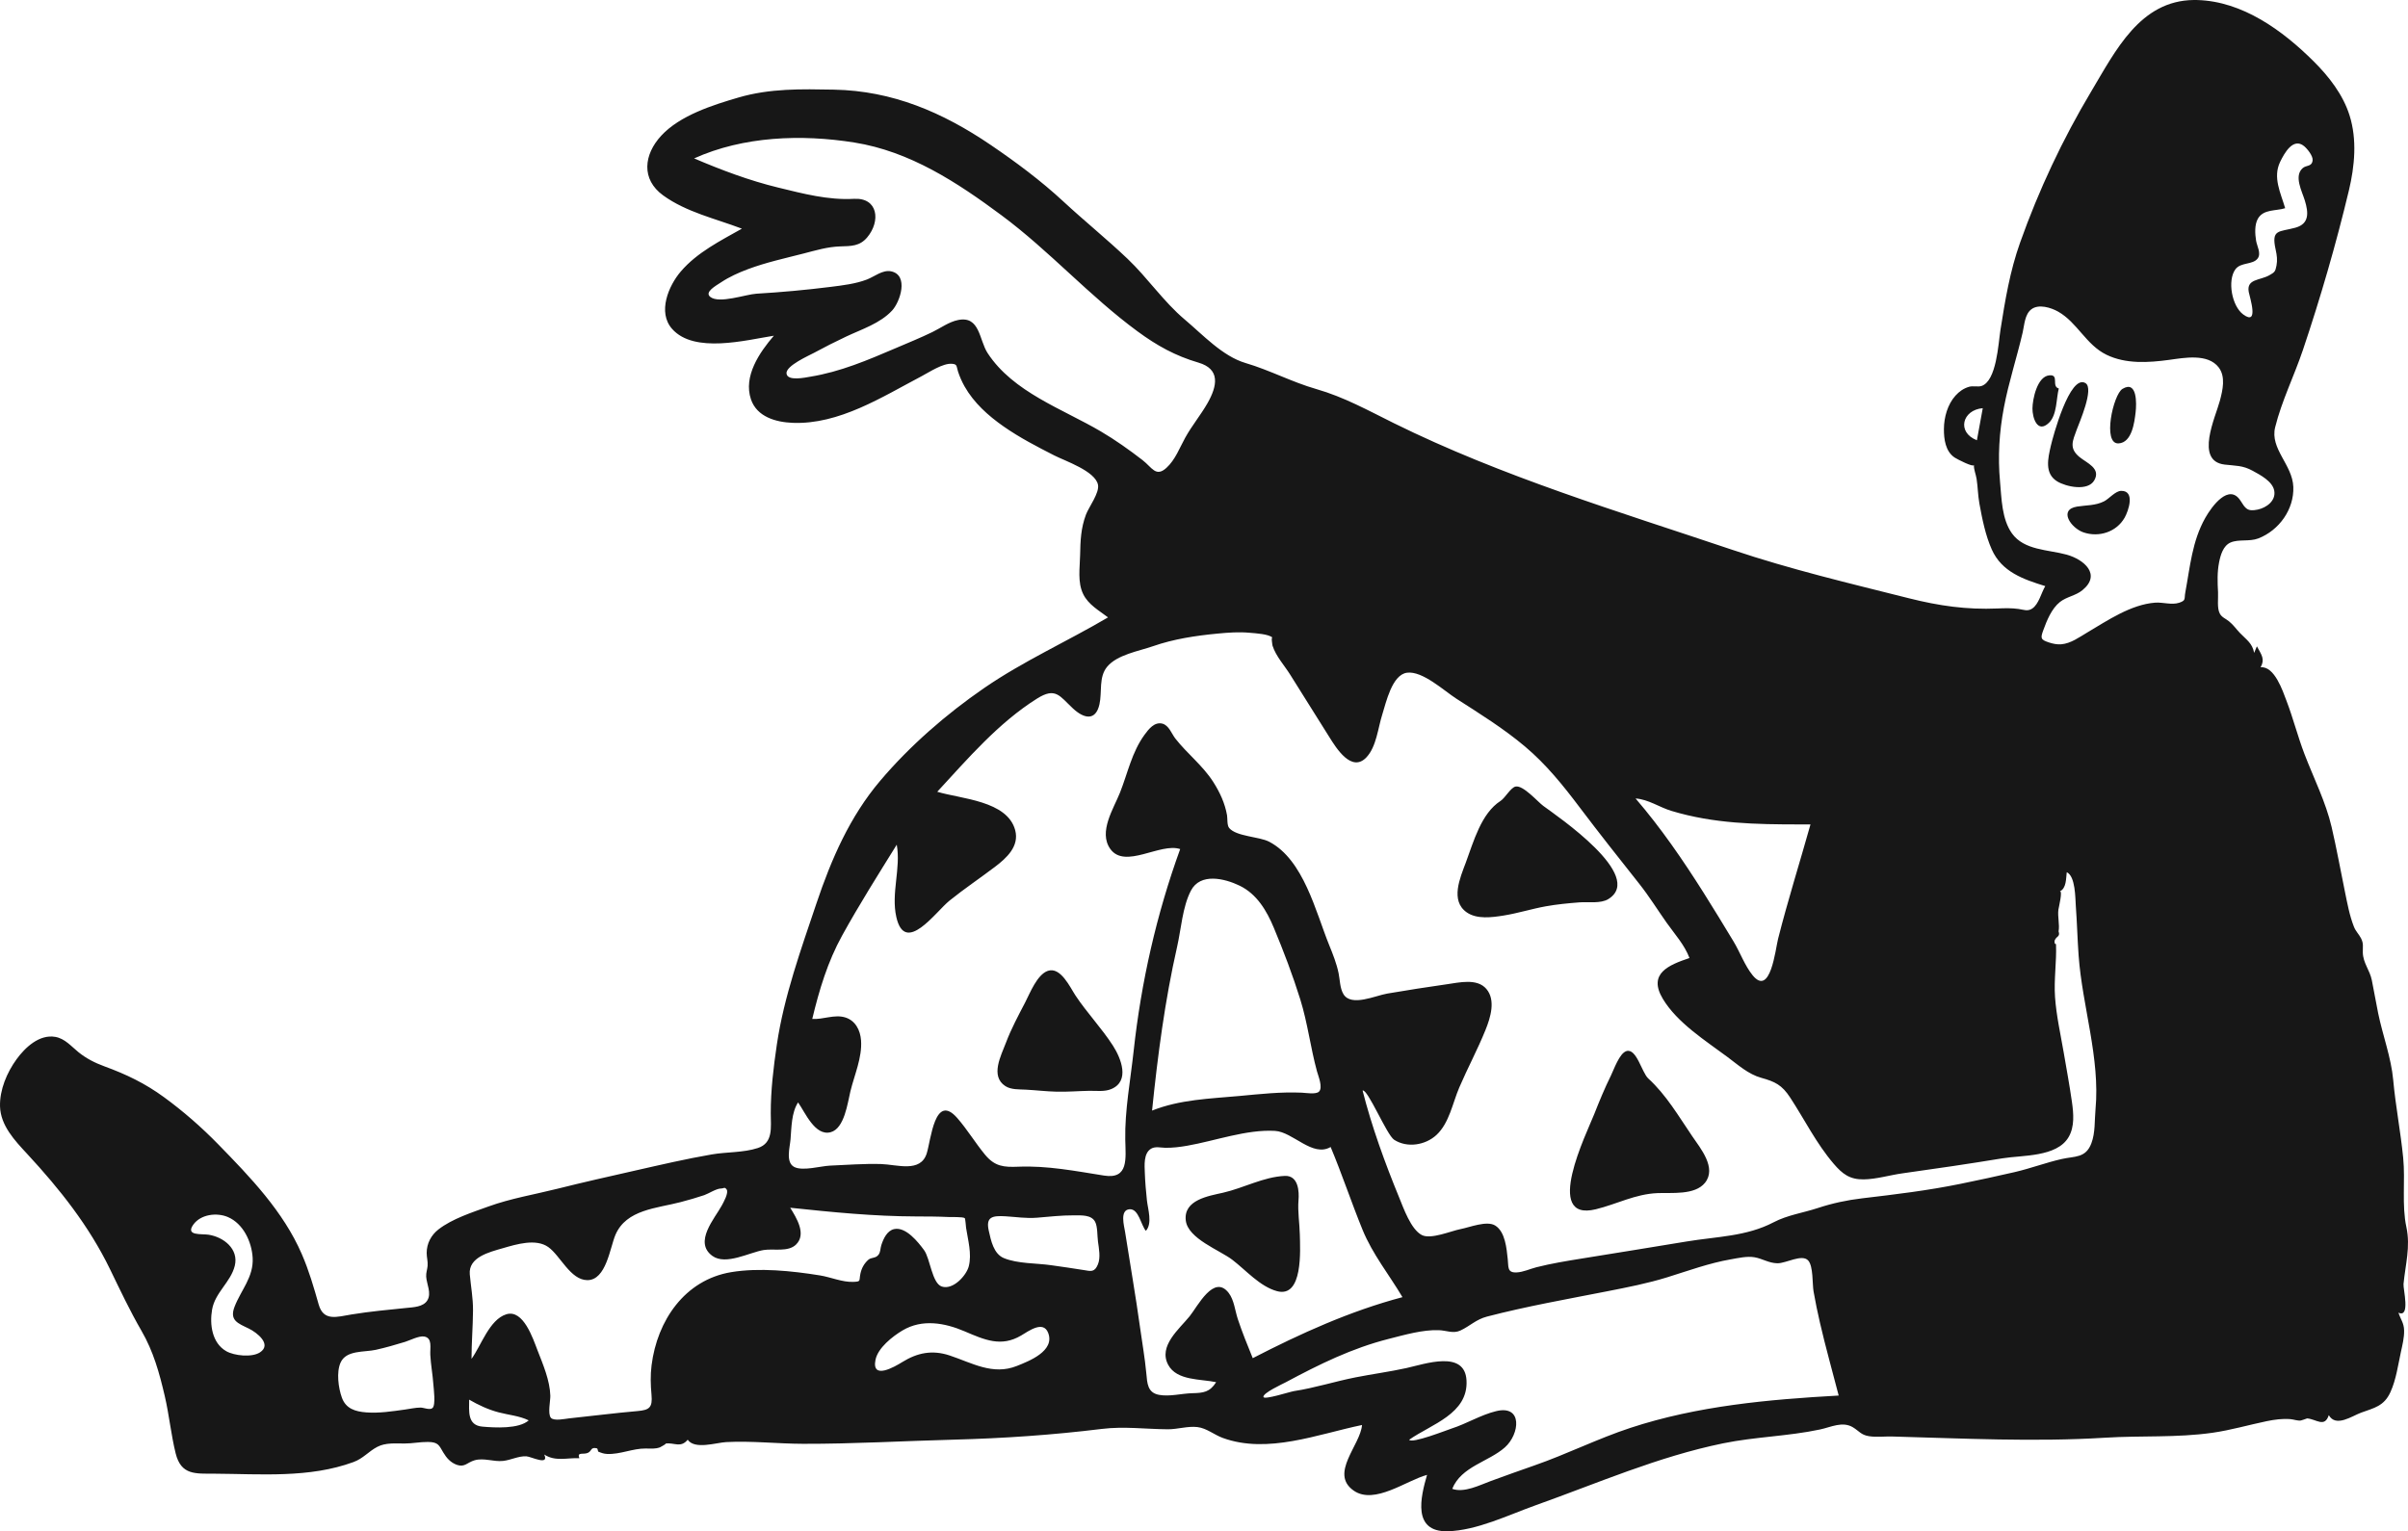 <svg width="360" height="229" viewBox="0 0 360 229" fill="none" xmlns="http://www.w3.org/2000/svg">
<path fill-rule="evenodd" clip-rule="evenodd" d="M328.223 0L328.473 0.004C335.262 0.185 341.248 4.55 345.891 9.17C348.187 11.454 350.281 14.142 351.266 17.268C352.404 20.88 352.029 24.853 351.164 28.478C349.251 36.489 346.914 44.541 344.286 52.348C342.993 56.188 341.118 59.954 340.142 63.885C339.337 67.123 342.725 69.482 342.855 72.81C342.986 76.167 340.726 79.321 337.62 80.521C336.297 81.032 334.696 80.605 333.477 81.129C332.361 81.608 331.971 83.02 331.756 84.105C331.465 85.584 331.517 87.062 331.6 88.554C331.651 89.467 331.423 90.957 331.869 91.771C332.175 92.33 332.733 92.513 333.213 92.895C333.869 93.418 334.306 94.067 334.881 94.668C335.829 95.658 336.741 96.194 336.998 97.639C337.135 97.311 337.272 96.983 337.409 96.655C338.115 97.947 338.639 98.566 337.967 99.792C340.052 99.588 341.287 103.366 341.833 104.799C342.834 107.422 343.521 110.147 344.524 112.771C345.899 116.369 347.705 119.92 348.582 123.684C349.319 126.848 349.902 130.098 350.557 133.284C350.926 135.078 351.248 136.9 351.923 138.611C352.185 139.275 352.672 139.722 352.974 140.314C353.386 141.124 353.225 141.552 353.245 142.439C353.279 144.021 354.278 145.049 354.592 146.585C354.928 148.227 355.202 149.888 355.54 151.533C356.222 154.847 357.485 158.156 357.789 161.513C358.143 165.411 358.9 169.261 359.281 173.161C359.615 176.568 359.048 180.225 359.76 183.521C360.391 186.447 359.609 189.122 359.33 192.026C359.259 192.763 360.396 197.154 358.569 196.311C358.913 197.346 359.393 197.839 359.419 198.975C359.443 200.037 359.169 201.129 358.945 202.158C358.513 204.149 358.225 206.318 357.378 208.182C356.421 210.291 354.962 210.543 352.978 211.267C351.635 211.757 349.217 213.505 348.159 211.635C347.528 213.554 346.296 212.228 344.915 212.12C344.924 212.121 344.124 212.416 343.975 212.437C343.489 212.502 342.915 212.273 342.432 212.233C341.228 212.133 340.046 212.294 338.868 212.538C336.153 213.1 333.526 213.877 330.771 214.269C325.389 215.034 320.115 214.673 314.725 215.008C304.178 215.663 293.456 215.113 282.9 214.829C281.767 214.799 280.546 214.957 279.428 214.783C278.223 214.596 277.96 214.026 277.021 213.455C275.46 212.507 273.728 213.429 272.108 213.775C267.354 214.792 262.388 214.867 257.596 215.851C247.859 217.849 238.887 221.793 229.561 225.119C225.517 226.561 220.771 228.897 216.411 228.998C211.127 229.112 212.375 223.911 213.346 220.568C210.293 221.378 205.499 225.079 202.395 222.931C198.697 220.371 203.403 216.117 203.624 213.108C197.014 214.479 189.516 217.487 182.807 215.042C181.516 214.572 180.393 213.578 179.007 213.416C177.566 213.248 176.043 213.757 174.587 213.748C171.269 213.727 168.047 213.285 164.73 213.694C157.334 214.604 150.043 215.102 142.588 215.299C135.082 215.496 127.576 215.94 120.067 215.922C116.256 215.912 112.374 215.461 108.57 215.663C107.076 215.743 103.862 216.827 102.813 215.31C101.759 216.572 100.864 215.729 99.513 215.869C99.763 215.843 98.808 216.394 98.665 216.448C97.954 216.711 97.29 216.631 96.549 216.623C94.573 216.603 92.727 217.527 90.761 217.438C90.264 217.416 89.888 217.271 89.466 217.101C89.366 217.06 89.39 216.63 89.23 216.595C88.268 216.379 88.516 216.968 87.906 217.265C87.229 217.593 86.228 217.062 86.613 218.073C84.776 217.992 83.036 218.611 81.365 217.522C82.155 219.267 79.395 217.818 78.674 217.789C77.475 217.741 76.425 218.34 75.23 218.478C73.796 218.643 72.355 217.979 70.952 218.384C69.853 218.702 69.477 219.466 68.333 219.075C67.361 218.743 66.754 218.023 66.283 217.235C65.632 216.148 65.549 215.662 63.979 215.643C62.816 215.629 61.646 215.879 60.471 215.877C59.125 215.874 57.646 215.731 56.417 216.371C55.093 217.06 54.316 218.108 52.848 218.648C46.246 221.074 38.999 220.432 32.111 220.39C29.205 220.373 27.072 220.64 26.256 217.327C25.567 214.528 25.291 211.602 24.633 208.78C23.827 205.322 22.941 202.114 21.153 199.023C19.419 196.025 17.96 192.928 16.45 189.814C13.309 183.338 8.937 177.828 4.063 172.565C2.211 170.565 0.089 168.338 0.003 165.458C-0.061 162.972 1.035 160.396 2.473 158.415C3.757 156.647 5.872 154.653 8.264 155.065C9.705 155.314 10.649 156.475 11.724 157.346C12.899 158.298 14.18 158.947 15.596 159.466C18.899 160.676 21.669 162.001 24.529 164.091C27.423 166.205 30.128 168.573 32.631 171.138C37.435 176.061 42.358 181.175 45.119 187.55C46.207 190.061 46.902 192.483 47.644 195.088C48.372 197.645 50.356 196.94 52.587 196.572C55.305 196.124 58.037 195.884 60.774 195.6C61.804 195.493 63.256 195.462 63.876 194.489C64.56 193.416 63.777 192.027 63.715 190.914C63.681 190.32 63.879 189.882 63.928 189.302C63.985 188.643 63.79 188.041 63.789 187.385C63.788 185.973 64.449 184.716 65.548 183.861C67.604 182.26 70.603 181.306 73.037 180.425C76.36 179.223 79.921 178.632 83.344 177.774C87.197 176.807 91.074 175.937 94.948 175.059C98.755 174.196 102.556 173.309 106.404 172.645C108.661 172.256 111.109 172.398 113.297 171.686C115.622 170.929 115.236 168.592 115.23 166.52C115.218 163.099 115.642 159.577 116.143 156.195C117.21 149.006 119.751 141.969 122.061 135.099C124.286 128.481 127.043 122.13 131.594 116.76C136.024 111.532 141.461 106.801 147.102 102.916C152.979 98.868 159.518 95.944 165.653 92.33C164.312 91.305 162.713 90.431 161.943 88.853C161.073 87.071 161.441 84.941 161.478 83.037C161.52 80.888 161.586 79.002 162.354 76.955C162.774 75.834 164.399 73.707 164.15 72.488C163.733 70.441 159.251 68.945 157.601 68.103C155.013 66.782 152.42 65.44 150.035 63.772C147.746 62.172 145.592 60.245 144.206 57.789C143.812 57.092 143.489 56.36 143.237 55.6C142.958 54.753 143.153 54.464 142.305 54.402C140.952 54.302 138.923 55.66 137.782 56.26C131.903 59.352 125.445 63.513 118.508 63.236C115.991 63.136 113.161 62.346 112.271 59.723C111.099 56.269 113.546 52.701 115.692 50.207C111.505 50.864 103.784 52.92 100.48 49.186C98.279 46.699 99.939 42.75 101.786 40.593C104.225 37.744 107.703 36.009 110.915 34.196C106.973 32.694 102.61 31.734 99.143 29.221C95.828 26.818 96.237 23.126 98.856 20.291C101.656 17.261 106.551 15.709 110.401 14.584C115.123 13.204 119.814 13.315 124.681 13.407C133.414 13.573 140.916 16.79 148.08 21.654C151.867 24.226 155.6 27.002 158.959 30.117C162.11 33.039 165.471 35.755 168.576 38.708C171.584 41.57 173.95 45.115 177.124 47.788C179.824 50.061 182.784 53.282 186.213 54.291C189.85 55.361 193.123 57.13 196.791 58.184C200.951 59.378 204.525 61.376 208.38 63.281C224.56 71.278 241.93 76.483 258.988 82.225C267.713 85.161 276.496 87.231 285.404 89.474C289.877 90.6 294.031 91.201 298.647 90.997C299.712 90.95 300.728 90.923 301.778 91.07C302.548 91.178 303.133 91.469 303.821 91.009C304.81 90.349 305.181 88.63 305.771 87.652C302.485 86.634 299.27 85.533 297.771 82.169C296.826 80.049 296.336 77.576 295.922 75.302C295.7 74.078 295.695 72.842 295.505 71.617C295.401 70.941 295.079 70.234 295.103 69.543C295.03 69.927 292.582 68.663 292.227 68.428C290.857 67.521 290.608 65.694 290.619 64.151C290.632 62.408 291.158 60.493 292.342 59.172C292.903 58.546 293.57 58.077 294.384 57.842C294.963 57.674 295.725 57.893 296.235 57.725C298.496 56.978 298.75 51.385 299.07 49.349C299.777 44.863 300.482 40.58 302.008 36.28C304.79 28.44 308.371 20.821 312.635 13.683C316.29 7.566 319.941 0.087 327.976 0H328.223ZM258.764 188.331C255.512 188.894 252.396 190.043 249.255 191.018C246.321 191.928 243.347 192.508 240.337 193.099C234.347 194.277 228.226 195.355 222.322 196.891C220.66 197.323 219.786 198.299 218.335 198.977C217.26 199.48 216.251 198.97 215.133 198.928C212.698 198.835 209.996 199.628 207.654 200.22C202.126 201.616 197.221 204.04 192.218 206.72C191.77 206.96 188.743 208.344 188.887 208.917C189.003 209.385 192.851 208.129 193.463 208.036C196.562 207.564 199.588 206.588 202.663 205.982C205.188 205.484 207.741 205.147 210.254 204.594C213.052 203.979 219.01 201.841 219.247 206.458C219.503 211.448 213.989 212.982 210.675 215.31C211.044 215.947 216.362 213.847 217.021 213.635C219.282 212.906 221.38 211.593 223.682 211.034C227.687 210.061 227.202 214.481 224.991 216.448C222.534 218.632 218.471 219.293 217.11 222.655C218.897 223.299 221.233 222.089 222.874 221.488C225.029 220.698 227.192 219.921 229.36 219.168C234.227 217.478 238.85 215.15 243.742 213.54C253.781 210.237 264.392 209.29 274.887 208.703C273.952 205.078 272.929 201.474 272.089 197.825C271.729 196.263 271.4 194.695 271.127 193.115C270.938 192.017 271.099 189.388 270.342 188.522C269.42 187.467 267.019 188.949 265.712 188.921C264.432 188.893 263.498 188.233 262.315 188.025C261.192 187.827 259.863 188.141 258.764 188.331ZM70.138 209.314C70.138 211.047 69.837 213.149 72.118 213.351C73.963 213.515 77.572 213.726 79.043 212.415C77.633 211.728 76.031 211.608 74.533 211.212C72.972 210.799 71.531 210.121 70.138 209.314ZM107.784 177.741C107.09 177.746 105.92 178.517 105.287 178.732C104.129 179.125 102.952 179.457 101.769 179.77C98.216 180.71 93.642 180.857 92.01 184.668C91.196 186.57 90.631 191.462 87.802 191.444C85.287 191.428 83.78 187.8 81.986 186.509C80.132 185.176 77.192 186.084 75.192 186.663C73.159 187.251 70.006 188.006 70.234 190.58C70.398 192.43 70.732 194.115 70.716 196.005C70.697 198.411 70.493 200.812 70.493 203.218C71.92 201.265 73.165 197.338 75.692 196.552C78.246 195.758 79.691 200.217 80.355 201.926C81.178 204.043 82.213 206.444 82.276 208.739C82.295 209.46 81.858 211.439 82.359 212.031C82.804 212.557 84.516 212.176 85.069 212.118C88.491 211.762 91.896 211.319 95.33 211.022C97.093 210.87 97.573 210.483 97.401 208.588C97.265 207.099 97.223 205.68 97.41 204.186C98.243 197.513 102.355 191.409 109.307 190.251C113.497 189.552 118.389 190.063 122.572 190.734C124.184 190.992 125.934 191.772 127.572 191.704C128.782 191.654 128.392 191.586 128.64 190.448C128.813 189.652 129.184 188.973 129.789 188.422C130.268 187.986 130.875 188.232 131.326 187.662C131.653 187.25 131.604 186.688 131.758 186.213C132.058 185.289 132.602 184.041 133.684 183.808C135.425 183.432 137.275 185.761 138.154 186.963C139.062 188.205 139.336 191.913 140.796 192.399C142.481 192.959 144.485 190.752 144.836 189.362C145.308 187.493 144.713 185.47 144.429 183.618C144.409 183.485 144.326 182.255 144.234 182.175C143.988 181.958 142.136 182.019 141.808 182.003C140.195 181.926 138.578 181.922 136.963 181.918C130.631 181.902 124.429 181.28 118.139 180.617C119.052 182.105 120.616 184.549 119.011 186.12C117.821 187.284 115.674 186.7 114.179 186.94C112.068 187.278 108.51 189.28 106.498 187.817C103.663 185.753 106.87 182.208 107.923 180.258C108.148 179.84 108.984 178.369 108.63 177.879C108.323 177.455 108.233 177.737 107.784 177.741ZM60.567 200.672C59.119 201.114 57.661 201.538 56.182 201.865C54.447 202.249 51.757 201.876 50.913 203.783C50.271 205.233 50.59 207.573 51.112 209.017C51.709 210.671 53.111 211.097 54.766 211.223C56.697 211.37 58.654 211.059 60.562 210.795C61.315 210.691 62.117 210.503 62.881 210.502C63.334 210.501 64.249 210.915 64.653 210.576C65.175 210.137 64.831 207.642 64.79 207.044C64.689 205.562 64.407 204.101 64.331 202.617C64.276 201.551 64.678 200.103 63.428 199.876C62.65 199.734 61.243 200.466 60.567 200.672ZM177.466 171.347C176.384 171.534 175.309 171.668 174.21 171.651C173.533 171.641 172.723 171.411 172.097 171.782C170.941 172.467 171.114 174.273 171.153 175.399C171.201 176.766 171.321 178.153 171.467 179.513C171.606 180.814 172.32 182.955 171.312 184.07C170.6 183.292 170.25 180.748 168.877 180.841C167.367 180.943 168.065 183.353 168.199 184.217C168.939 188.988 169.782 193.762 170.443 198.547C170.757 200.821 171.163 203.079 171.374 205.365C171.515 206.9 171.562 208.281 173.278 208.599C174.868 208.893 176.655 208.391 178.262 208.352C179.917 208.312 180.865 208.2 181.817 206.705C179.537 206.206 175.926 206.512 174.642 204.102C173.144 201.291 176.303 198.761 177.857 196.84C179.05 195.364 181.489 190.459 183.703 193.372C184.501 194.421 184.645 196.022 185.047 197.243C185.702 199.225 186.502 201.18 187.287 203.113C194.469 199.409 201.838 196.069 209.671 193.989C207.674 190.616 205.202 187.579 203.707 183.923C202.033 179.826 200.645 175.617 198.933 171.533C196.218 173.117 193.315 169.278 190.612 169.123C186.341 168.879 181.653 170.622 177.466 171.347ZM134.924 198.968C133.435 199.854 131.245 201.578 130.888 203.359C130.27 206.44 133.788 204.38 134.874 203.706C137.147 202.295 139.375 201.844 141.986 202.714C145.334 203.829 148.42 205.711 152.013 204.281C153.801 203.569 157.768 202.048 156.698 199.319C155.96 197.437 153.8 199.051 152.659 199.726C149.671 201.492 147.197 200.373 144.211 199.098C141.226 197.823 137.863 197.218 134.924 198.968ZM28.887 183.16C27.692 184.853 30.122 184.487 31.189 184.652C33.419 184.997 35.717 186.774 35.102 189.29C34.503 191.742 32.154 193.275 31.707 195.85C31.323 198.06 31.693 200.858 33.829 202.072C35.029 202.754 37.651 203.034 38.859 202.251C40.703 201.056 38.413 199.276 37.193 198.684C35.576 197.899 34.271 197.474 35.071 195.412C36.046 192.898 37.94 190.97 37.772 188.094C37.633 185.711 36.374 183.003 34.082 182.013C32.44 181.305 30.007 181.574 28.887 183.16ZM192.085 175.856C194.151 175.767 194.234 178.263 194.129 179.49C193.987 181.168 194.292 182.956 194.327 184.64C194.374 186.869 194.841 194.171 190.895 193.086C188.358 192.389 186.271 189.959 184.231 188.398C182.355 186.961 177.584 185.237 177.275 182.513C176.926 179.436 180.688 178.86 182.843 178.371C185.919 177.673 188.907 175.992 192.085 175.856ZM182.019 94.753C178.743 95.069 175.484 95.555 172.366 96.642C170.256 97.378 167.015 97.906 165.52 99.712C164.227 101.273 164.787 103.499 164.367 105.344C163.799 107.84 162.074 107.499 160.402 105.941C158.401 104.075 157.822 102.724 155.036 104.475C149.268 108.099 144.695 113.45 140.12 118.408C143.658 119.479 150.598 119.738 151.773 124.155C152.415 126.57 150.479 128.327 148.739 129.644C146.493 131.346 144.148 132.92 141.95 134.691C139.9 136.342 135.302 142.919 134.001 137.137C133.196 133.557 134.705 129.858 134.065 126.323C131.283 130.805 128.458 135.276 125.908 139.896C123.737 143.829 122.474 148.035 121.433 152.383C123.056 152.489 124.746 151.666 126.351 152.152C127.896 152.62 128.619 154.081 128.728 155.595C128.912 158.161 127.726 160.772 127.13 163.236C126.72 164.929 126.25 168.77 124.187 169.32C121.836 169.948 120.361 166.334 119.313 164.865C118.315 166.398 118.331 168.641 118.185 170.398C118.085 171.607 117.411 173.866 118.771 174.534C120.044 175.159 122.727 174.375 124.089 174.318C126.614 174.211 129.189 174.006 131.715 174.081C134.102 174.151 137.614 175.426 138.546 172.495C139.181 170.499 139.74 163.326 143.127 167.218C144.631 168.946 145.807 170.916 147.26 172.677C148.726 174.453 150.059 174.569 152.248 174.48C156.581 174.302 160.812 175.134 165.052 175.805C168.773 176.394 168.284 173.238 168.229 170.429C168.145 166.075 169.009 161.521 169.48 157.19C170.601 146.892 172.901 136.718 176.439 126.979C173.479 125.972 168.173 130.036 165.984 126.949C164.185 124.412 166.496 120.917 167.437 118.545C168.611 115.586 169.204 112.494 171.119 109.871C171.723 109.043 172.582 107.934 173.751 108.213C174.755 108.452 175.155 109.731 175.719 110.453C177.512 112.743 179.801 114.46 181.394 116.958C182.369 118.486 183.127 120.119 183.443 121.913C183.53 122.407 183.42 123.417 183.767 123.83C184.844 125.113 188.238 125.094 189.746 125.88C194.895 128.566 196.705 136.383 198.704 141.311C199.268 142.699 199.826 144.091 200.126 145.562C200.326 146.546 200.316 147.796 200.85 148.678C202.015 150.604 205.635 148.884 207.411 148.586C210.389 148.086 213.351 147.609 216.341 147.19C218.165 146.934 220.82 146.273 222.209 147.888C223.65 149.562 222.821 152.199 222.098 153.995C220.918 156.927 219.409 159.728 218.164 162.632C217.17 164.95 216.675 167.935 214.766 169.72C213.111 171.267 210.374 171.711 208.427 170.452C207.315 169.733 204.462 162.783 203.709 163.093C205.068 168.462 207.061 173.936 209.166 179.059C209.813 180.633 210.923 183.842 212.557 184.696C213.911 185.404 216.984 184.067 218.369 183.807C219.683 183.561 222.277 182.495 223.533 183.276C225.055 184.224 225.241 186.75 225.412 188.318C225.539 189.481 225.308 190.348 226.724 190.291C227.721 190.25 228.728 189.764 229.685 189.52C231.907 188.953 234.213 188.578 236.475 188.213C241.706 187.369 246.935 186.527 252.164 185.662C256.66 184.918 261.096 184.922 265.158 182.791C267.217 181.711 269.577 181.382 271.77 180.659C273.944 179.943 276.112 179.478 278.388 179.209C283.362 178.621 288.202 178.045 293.118 177.038C295.808 176.487 298.494 175.91 301.17 175.293C303.552 174.743 305.855 173.87 308.225 173.331C310.197 172.883 311.817 173.22 312.662 170.983C313.268 169.379 313.127 167.581 313.282 165.902C313.994 158.232 311.306 150.517 310.756 142.889C310.577 140.418 310.522 137.94 310.337 135.471C310.252 134.34 310.303 131.046 308.983 130.437C308.863 131.341 308.956 132.863 307.927 133.312C308.43 133.093 307.77 135.765 307.735 136.033C307.594 137.1 307.945 138.242 307.76 139.289C307.907 139.657 307.843 139.934 307.569 140.121C307.382 140.272 307.246 140.463 307.161 140.694C307.148 141.441 307.366 141.001 307.377 141.259C307.48 143.826 307.046 146.487 307.232 149.116C307.428 151.896 308.049 154.622 308.521 157.364C308.944 159.824 309.4 162.29 309.753 164.762C310.001 166.497 310.185 168.488 309.251 170.067C307.478 173.065 302.343 172.739 299.353 173.229C294.383 174.044 289.406 174.78 284.418 175.472C282.503 175.738 280.565 176.345 278.628 176.376C276.558 176.408 275.45 175.573 274.145 174.046C271.516 170.971 269.821 167.478 267.631 164.134C266.401 162.255 265.378 161.759 263.308 161.186C261.385 160.653 259.841 159.251 258.277 158.085C254.99 155.635 250.746 152.971 248.589 149.363C246.32 145.566 249.518 144.306 252.58 143.27C251.835 141.291 250.374 139.701 249.169 137.998C247.801 136.062 246.559 134.051 245.085 132.188C242.081 128.391 239.081 124.613 236.165 120.744C233.673 117.438 231.155 114.305 227.974 111.627C224.78 108.937 221.224 106.732 217.716 104.479C215.884 103.303 212.667 100.296 210.351 100.604C208.104 100.902 207.216 105.084 206.655 106.841C206.011 108.858 205.783 111.67 204.283 113.258C202.078 115.591 199.788 111.915 198.735 110.222C196.809 107.119 194.836 104.044 192.912 100.938C192.035 99.523 190.769 98.175 190.248 96.57C190.242 96.551 189.998 95.171 190.244 95.364L190.261 95.379L190.244 95.361C189.694 94.816 187.661 94.703 186.901 94.637L186.831 94.631C185.232 94.48 183.614 94.599 182.019 94.753ZM160.54 181.754C158.698 181.743 156.862 181.957 155.028 182.107C153.417 182.239 151.941 181.993 150.334 181.896C148.344 181.776 147.361 181.985 147.819 184.038C148.152 185.531 148.552 187.521 150.087 188.152C152.16 189.005 154.953 188.891 157.162 189.214C158.783 189.451 160.401 189.665 162.016 189.935C163.088 190.115 163.639 190.303 164.141 189.088C164.561 188.071 164.29 186.711 164.147 185.659C164.037 184.853 164.103 183.434 163.721 182.716C163.152 181.645 161.661 181.761 160.54 181.754ZM246.416 161.284C249.122 163.756 250.943 166.916 252.987 169.914C254.234 171.744 256.675 174.661 254.903 176.88C253.393 178.771 249.881 178.339 247.769 178.43C244.449 178.573 241.737 180.072 238.578 180.845C230.621 182.793 237.229 169.427 238.332 166.638C239.105 164.681 239.903 162.733 240.838 160.847C241.26 159.997 242.102 157.517 243.151 157.192C244.671 156.721 245.453 160.404 246.416 161.284ZM178.051 133.182C176.787 135.598 176.581 138.942 175.982 141.58C174.149 149.648 173.077 157.864 172.235 166.087C176.426 164.425 180.849 164.311 185.274 163.904C188.48 163.609 191.424 163.272 194.631 163.409C195.177 163.432 196.749 163.709 197.199 163.245C197.804 162.622 197.072 160.883 196.893 160.227C195.921 156.666 195.494 152.986 194.39 149.448C193.263 145.838 191.894 142.234 190.438 138.745C189.373 136.193 187.91 133.704 185.328 132.453C183.068 131.358 179.454 130.503 178.051 133.182ZM160.792 148.884C162.519 151.485 164.706 153.76 166.393 156.386C167.588 158.248 168.988 161.693 166.116 162.877C165.108 163.293 163.918 163.113 162.862 163.131C161.228 163.16 159.61 163.3 157.974 163.261C156.426 163.224 154.893 163.037 153.35 162.956C152.377 162.905 151.154 162.98 150.297 162.422C148 160.924 149.661 157.866 150.401 155.91C151.187 153.831 152.248 151.866 153.272 149.896C153.981 148.53 155.043 145.747 156.657 145.19C158.569 144.531 159.996 147.684 160.792 148.884ZM244.52 119.409C248.315 123.819 251.61 128.629 254.713 133.542C256.227 135.939 257.697 138.365 259.165 140.791C260.126 142.378 260.847 144.409 262.017 145.847C264.687 149.126 265.429 141.971 265.823 140.415C267.274 134.68 269.072 128.991 270.67 123.291L269.032 123.291C262.5 123.288 256.237 123.191 249.878 121.268C248.077 120.724 246.436 119.543 244.52 119.409ZM230.723 120.521C232.789 122.046 246.016 131 240.452 134.454C239.301 135.17 237.419 134.845 236.118 134.948C234.451 135.079 232.758 135.24 231.111 135.536C228.978 135.918 226.907 136.585 224.764 136.923C223.061 137.192 220.804 137.505 219.282 136.445C216.772 134.697 218.296 131.263 219.125 129.04C220.303 125.881 221.419 121.653 224.341 119.771C225.021 119.333 225.855 117.77 226.586 117.627C227.732 117.403 229.885 119.903 230.723 120.521ZM303.693 46.253C302.696 47.015 302.651 48.599 302.392 49.717C301.522 53.476 300.308 57.136 299.588 60.935C298.885 64.641 298.664 68.29 299.009 72.046C299.239 74.55 299.266 77.633 300.789 79.766C302.613 82.318 306.224 82.188 308.954 82.943C311.582 83.671 314.187 85.924 311.321 88.265C310.303 89.097 308.965 89.233 307.958 90.034C306.716 91.023 306.003 92.796 305.476 94.245C305.041 95.438 305.054 95.666 306.352 96.088C306.945 96.28 307.544 96.403 308.167 96.351C309.587 96.233 310.854 95.296 312.043 94.591C315.076 92.795 318.579 90.398 322.2 90.127C323.357 90.04 324.673 90.513 325.798 90.138C326.847 89.787 326.525 89.573 326.707 88.598C327.428 84.735 327.721 80.944 329.692 77.449C330.665 75.725 333.237 72.198 334.961 74.882C335.681 76.003 335.941 76.551 337.538 76.207C338.838 75.927 340.265 74.9 340.007 73.4C339.765 71.985 337.902 71.022 336.774 70.402C335.271 69.576 334.217 69.672 332.58 69.476C328.083 68.939 331.236 62.366 331.884 59.9C332.292 58.349 332.768 56.346 331.699 54.946C330.07 52.818 326.523 53.517 324.289 53.819C321.199 54.237 317.825 54.46 314.933 53.058C311.873 51.576 310.569 48.232 307.7 46.606C306.64 46.005 304.783 45.419 303.693 46.253ZM317.121 73.407C319.247 73.378 318.214 76.408 317.632 77.426C316.405 79.575 313.778 80.405 311.472 79.613C309.647 78.986 307.673 76.218 310.531 75.759C311.901 75.539 313.258 75.629 314.557 74.977C315.297 74.606 316.253 73.418 317.121 73.407ZM311.787 57.297C313.108 58.099 310.854 63.218 310.474 64.254C309.856 65.944 309.305 67.036 310.878 68.339C311.972 69.245 314.129 70.027 313.099 71.834C312.146 73.505 308.875 72.804 307.546 71.986C305.612 70.797 306.182 68.52 306.608 66.651C306.887 65.426 309.435 55.87 311.787 57.297ZM103.771 23.689C107.845 25.428 112.01 26.999 116.321 28.047C120.088 28.963 123.792 29.951 127.675 29.735C131.267 29.537 131.695 33.063 129.643 35.505C128.529 36.832 127.235 36.799 125.611 36.85C123.71 36.91 121.983 37.437 120.149 37.909C117.356 38.628 114.528 39.239 111.821 40.253C110.425 40.777 109.047 41.393 107.801 42.221C107.018 42.741 105.27 43.679 106.195 44.407C107.531 45.458 111.496 44.018 113.086 43.923C116.789 43.703 120.484 43.368 124.165 42.905C125.968 42.678 127.904 42.454 129.612 41.799C130.729 41.371 131.966 40.308 133.231 40.578C135.9 41.148 134.577 45.146 133.366 46.447C131.566 48.379 128.834 49.232 126.51 50.33C124.885 51.097 123.27 51.91 121.692 52.769C120.947 53.175 117.474 54.694 117.584 55.848C117.699 57.061 120.441 56.45 121.119 56.339C125.644 55.604 129.728 53.855 133.909 52.066C135.739 51.282 137.595 50.531 139.387 49.662C140.639 49.055 141.869 48.13 143.252 47.855C146.512 47.204 146.369 50.843 147.653 52.809C151.468 58.651 158.84 61.143 164.576 64.519C166.745 65.796 168.815 67.267 170.806 68.805C172.228 69.903 172.797 71.415 174.385 69.967C175.708 68.759 176.346 66.988 177.195 65.453C178.182 63.664 179.501 62.086 180.514 60.313C182.01 57.693 182.458 55.194 179.173 54.23C175.724 53.218 172.995 51.709 170.063 49.555C162.87 44.271 156.901 37.523 149.729 32.198C143.084 27.264 136.037 22.635 127.707 21.31C119.812 20.054 111.149 20.363 103.771 23.689ZM319.28 61.637C319.111 63.091 318.753 66.194 316.731 66.31C314.275 66.451 315.924 58.995 317.315 58.156C319.543 56.812 319.423 60.404 319.28 61.637ZM296.426 61.043C293.361 61.297 292.487 64.652 295.551 65.84L296.426 61.043ZM307.794 58.097C307.4 59.62 307.54 62.065 306.317 63.233C304.594 64.881 303.843 62.463 303.856 61.085C303.868 59.722 304.544 56.311 306.37 56.132C307.93 55.978 306.632 57.785 307.794 58.097ZM340.881 24.213C339.76 26.544 340.965 28.844 341.636 31.135C340.26 31.578 338.406 31.243 337.565 32.696C337.036 33.612 337.128 34.991 337.287 35.983C337.417 36.797 338.085 37.892 337.529 38.648C336.801 39.636 334.996 39.179 334.193 40.279C332.974 41.951 333.658 45.77 335.369 47.029C337.774 48.798 336.339 44.458 336.192 43.668C335.823 41.688 337.875 41.957 339.277 41.158C340.029 40.729 340.164 40.646 340.336 39.73C340.495 38.887 340.411 38.218 340.21 37.309C339.528 34.225 340.72 34.728 343.172 34.049C345.287 33.462 345.118 31.773 344.581 29.998C344.159 28.607 342.903 26.324 344.264 25.137C344.804 24.666 345.624 24.964 345.74 23.982C345.819 23.318 344.928 22.231 344.461 21.849C342.849 20.534 341.536 22.85 340.881 24.213Z" fill="#171717"/>
</svg>
